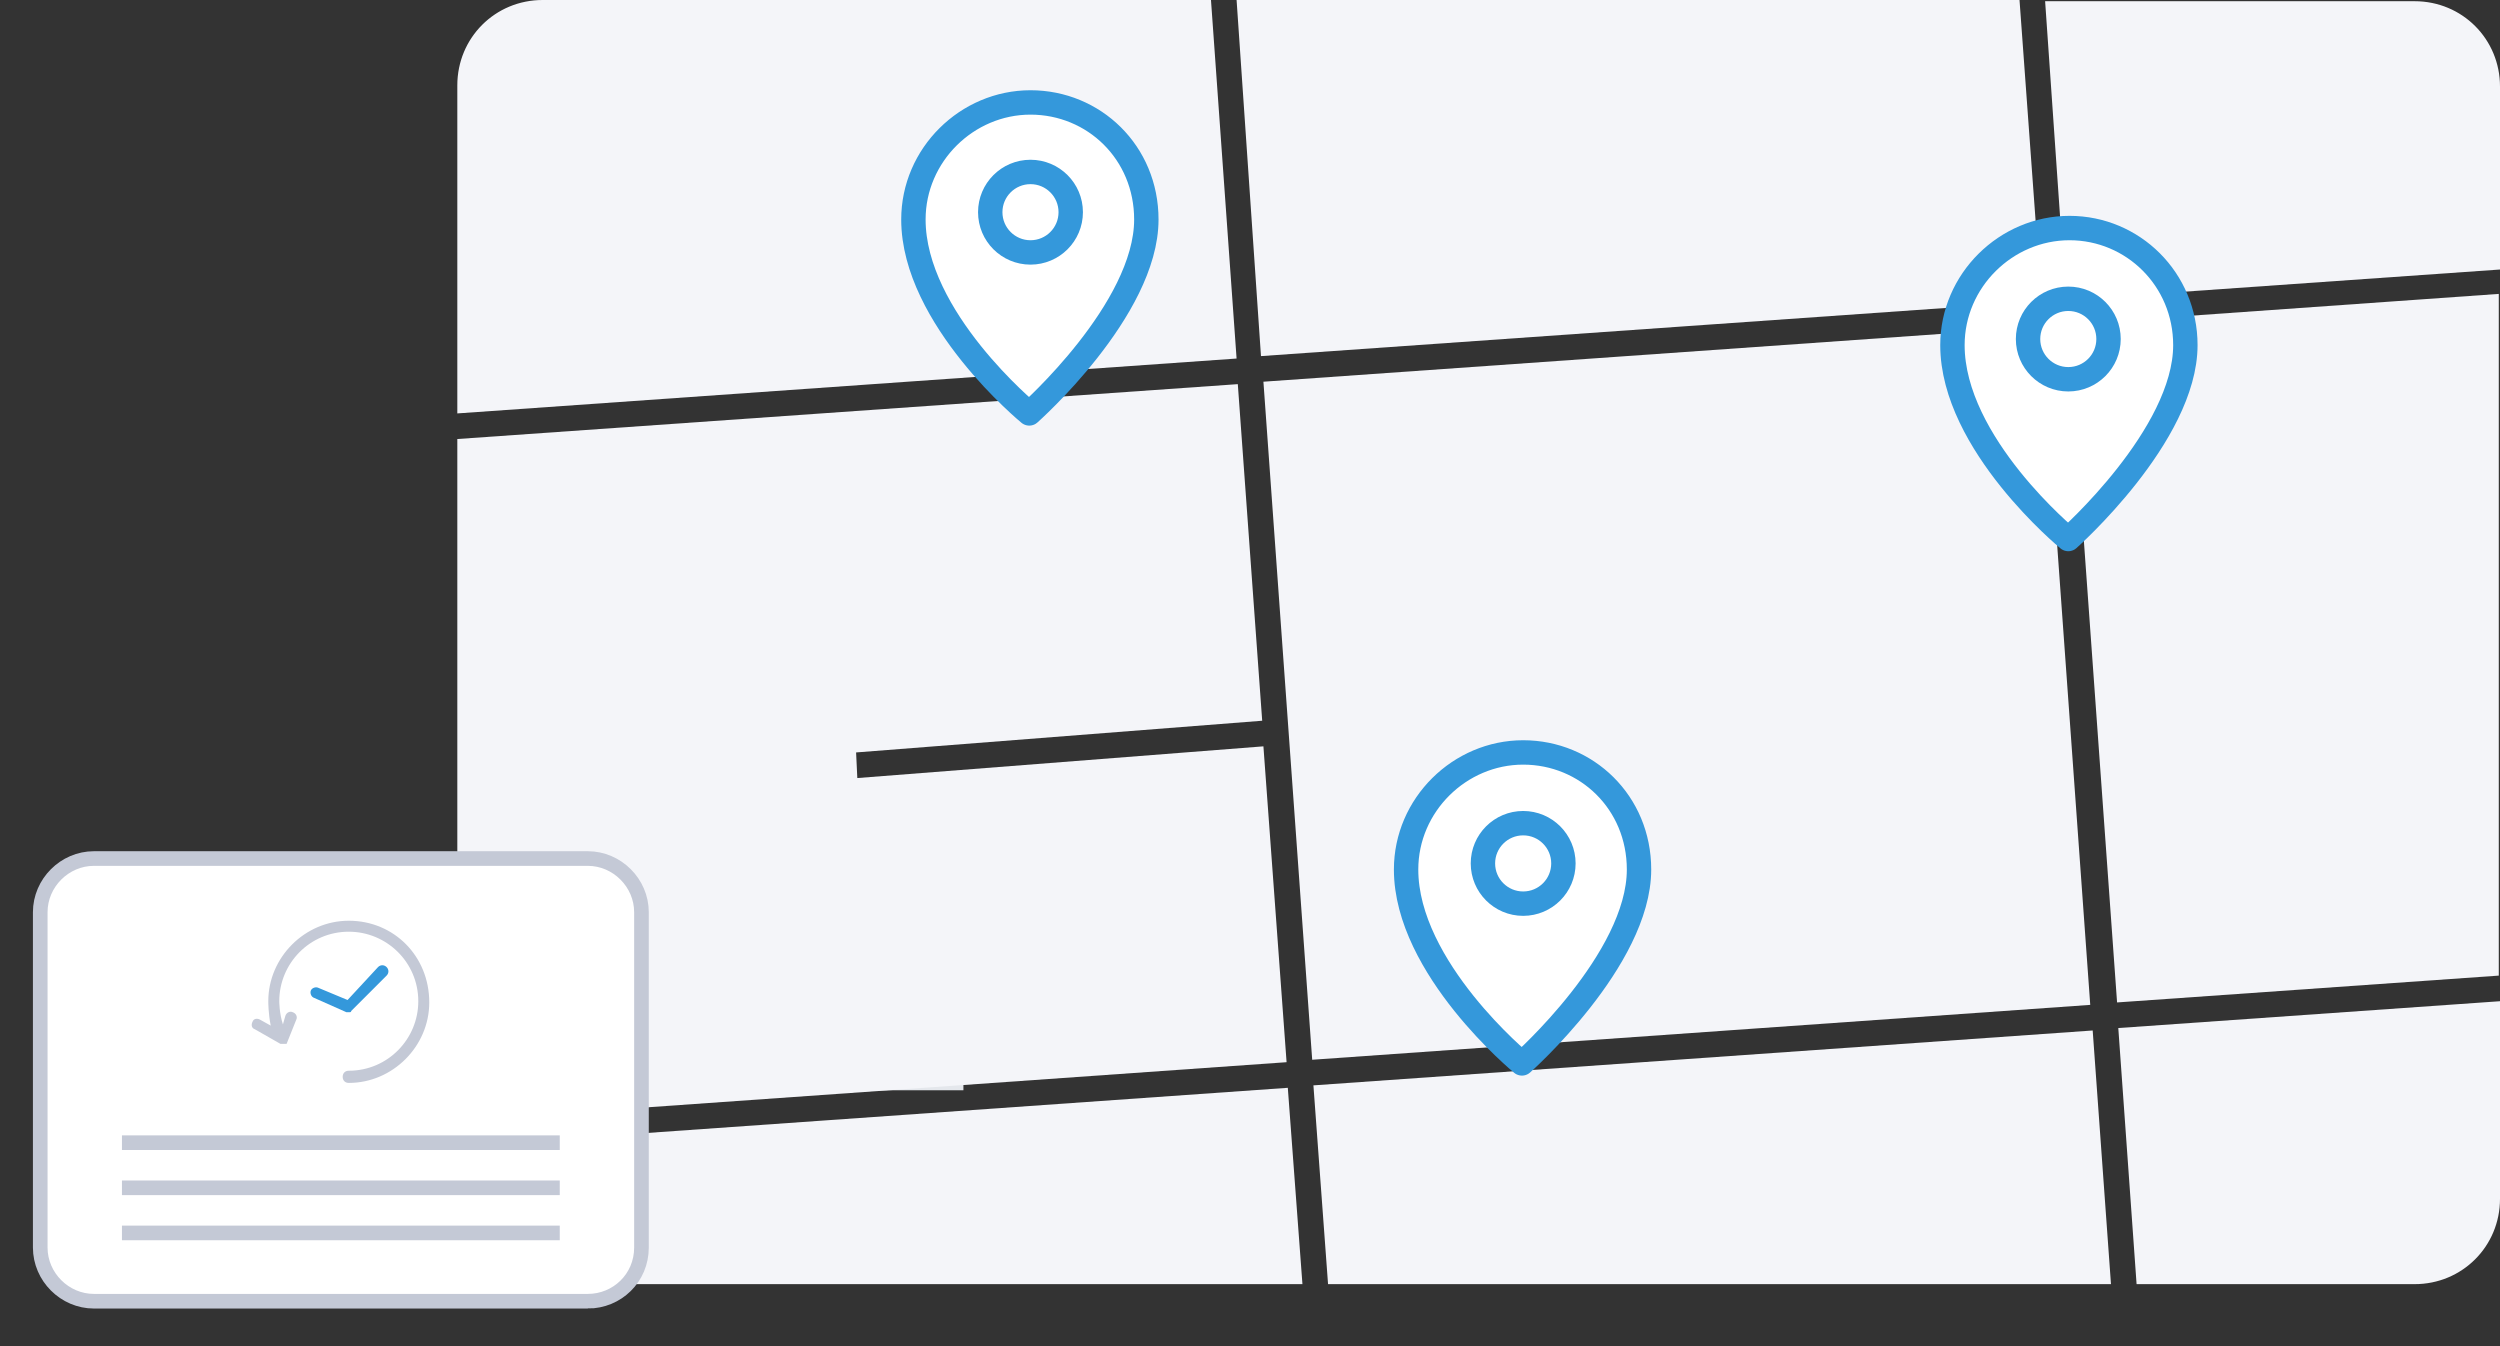 <svg xmlns="http://www.w3.org/2000/svg" id="Слой_1" viewBox="0 0 205 110.4">
    <rect x="0" y="0" width="205" height="110.4" fill="#333333" stroke="none"/>
    <style>
        .st0,.st1{fill-rule:evenodd;clip-rule:evenodd;fill:#e4e7ec}.st1{fill:#f4f5f9}.st2,.st3{stroke:#c4c9d6;stroke-width:1.2}.st2{fill-rule:evenodd;clip-rule:evenodd;fill:#fff}.st3{fill:none}.st4{fill-rule:evenodd;clip-rule:evenodd;fill:none;stroke:#3498db;stroke-linecap:round;stroke-linejoin:round;stroke-miterlimit:10}.st5{fill:#c4c9d6}.st6{fill:#3498db}.st7,.st8{fill:#fff;stroke:#3498db;stroke-width:2;stroke-linecap:round;stroke-linejoin:round;stroke-miterlimit:10}.st8{fill:none}
    </style>
    <path d="M51 88h28v1.4H51V88zM77.5 47.5l1.8 1.8c.2.2.5.2.7 0s.2-.5 0-.7l-1.8-1.8L80 45c.2-.2.2-.5 0-.7s-.5-.2-.7 0l-1.9 1.9-1.7-1.7c-.2-.2-.5-.2-.7 0s-.2.5 0 .7l1.8 1.8-1.7 1.8c-.2.2-.2.5 0 .7s.5.2.7 0l1.7-2z" class="st0"/>
    <path d="M103.6 61.2l-33.3 2.6-.1-2.1 33.3-2.6-2-27.6-64 4.5v55.9l68-4.8zM101.4 0l2 29.2 64-4.5L165.6 0zM173.1 105.3l-1.5-20.8-63.9 4.5 1.2 16.3zM103.6 31.3l4 55.6 63.8-4.5-4-55.6zM204.9 24.1l-35.3 2.5 4 55.6 31.3-2.2zM173.7 84.3l1.5 21H198c3.9 0 7-3.1 7-7V82.1l-31.3 2.2zM105.6 89.2L37.5 94v11.3h69.3zM169.4 24.6l35.6-2.5v-15c0-3.9-3.1-7-7-7h-30.3l1.7 24.5zM101.4 29.4L99.3 0H44.5c-3.9 0-7 3.1-7 7v26.9l63.9-4.5z" class="st1"/>
    <g>
        <path d="M48.2 106.7H7.7c-2.4 0-4.4-2-4.4-4.4V74.8c0-2.4 2-4.4 4.4-4.4h40.5c2.4 0 4.4 2 4.4 4.4v27.5c0 2.5-2 4.4-4.4 4.4z" class="st2"/>
        <path d="M10 97.4h35.9M10 93.7h35.9M10 101.1h35.9" class="st3"/>
        <path d="M28.6 75.5c-3.6 0-6.6 3-6.6 6.6 0 .1 0 1 .2 2l-.9-.5c-.2-.1-.5-.1-.6.2-.1.2-.1.5.2.6l2.1 1.2h.5l.8-2c.1-.2 0-.5-.3-.6-.2-.1-.5 0-.6.3l-.2.7c-.3-.9-.3-1.9-.3-1.9 0-3.1 2.5-5.7 5.7-5.7 3.1 0 5.7 2.5 5.7 5.7 0 3.1-2.5 5.7-5.7 5.7-.3 0-.5.2-.5.5s.2.5.5.5c3.6 0 6.6-3 6.6-6.6 0-3.8-2.9-6.7-6.6-6.7z" class="st5"/>
        <path d="M28.4 83H28.7s.1 0 .1-.1l2.9-2.9c.2-.2.2-.5 0-.7-.2-.2-.5-.2-.7 0L28.5 82l-2.4-1c-.2-.1-.5 0-.6.2-.1.2 0 .5.2.6l2.7 1.2z" class="st6"/>
    </g>
    <g>
        <path d="M94 18c0 7.4-9.6 15.9-9.6 15.9s-9.5-7.8-9.5-15.9c0-5.3 4.4-9.6 9.6-9.6 5.2 0 9.5 4.1 9.5 9.6z" class="st7"/>
        <circle cx="84.5" cy="17.4" r="3.3" class="st8"/>
    </g>
    <g>
        <path d="M179.2 28.3c0 7.4-9.6 15.9-9.6 15.9s-9.5-7.8-9.5-15.9c0-5.3 4.4-9.6 9.6-9.6s9.5 4.2 9.5 9.6z" class="st7"/>
        <circle cx="169.6" cy="27.8" r="3.3" class="st8"/>
    </g>
    <g>
        <path d="M134.4 71.3c0 7.4-9.6 15.9-9.6 15.9s-9.5-7.8-9.5-15.9c0-5.3 4.4-9.6 9.6-9.6 5.2 0 9.5 4.1 9.5 9.6z" class="st7"/>
        <circle cx="124.9" cy="70.8" r="3.3" class="st8"/>
    </g>
</svg>
